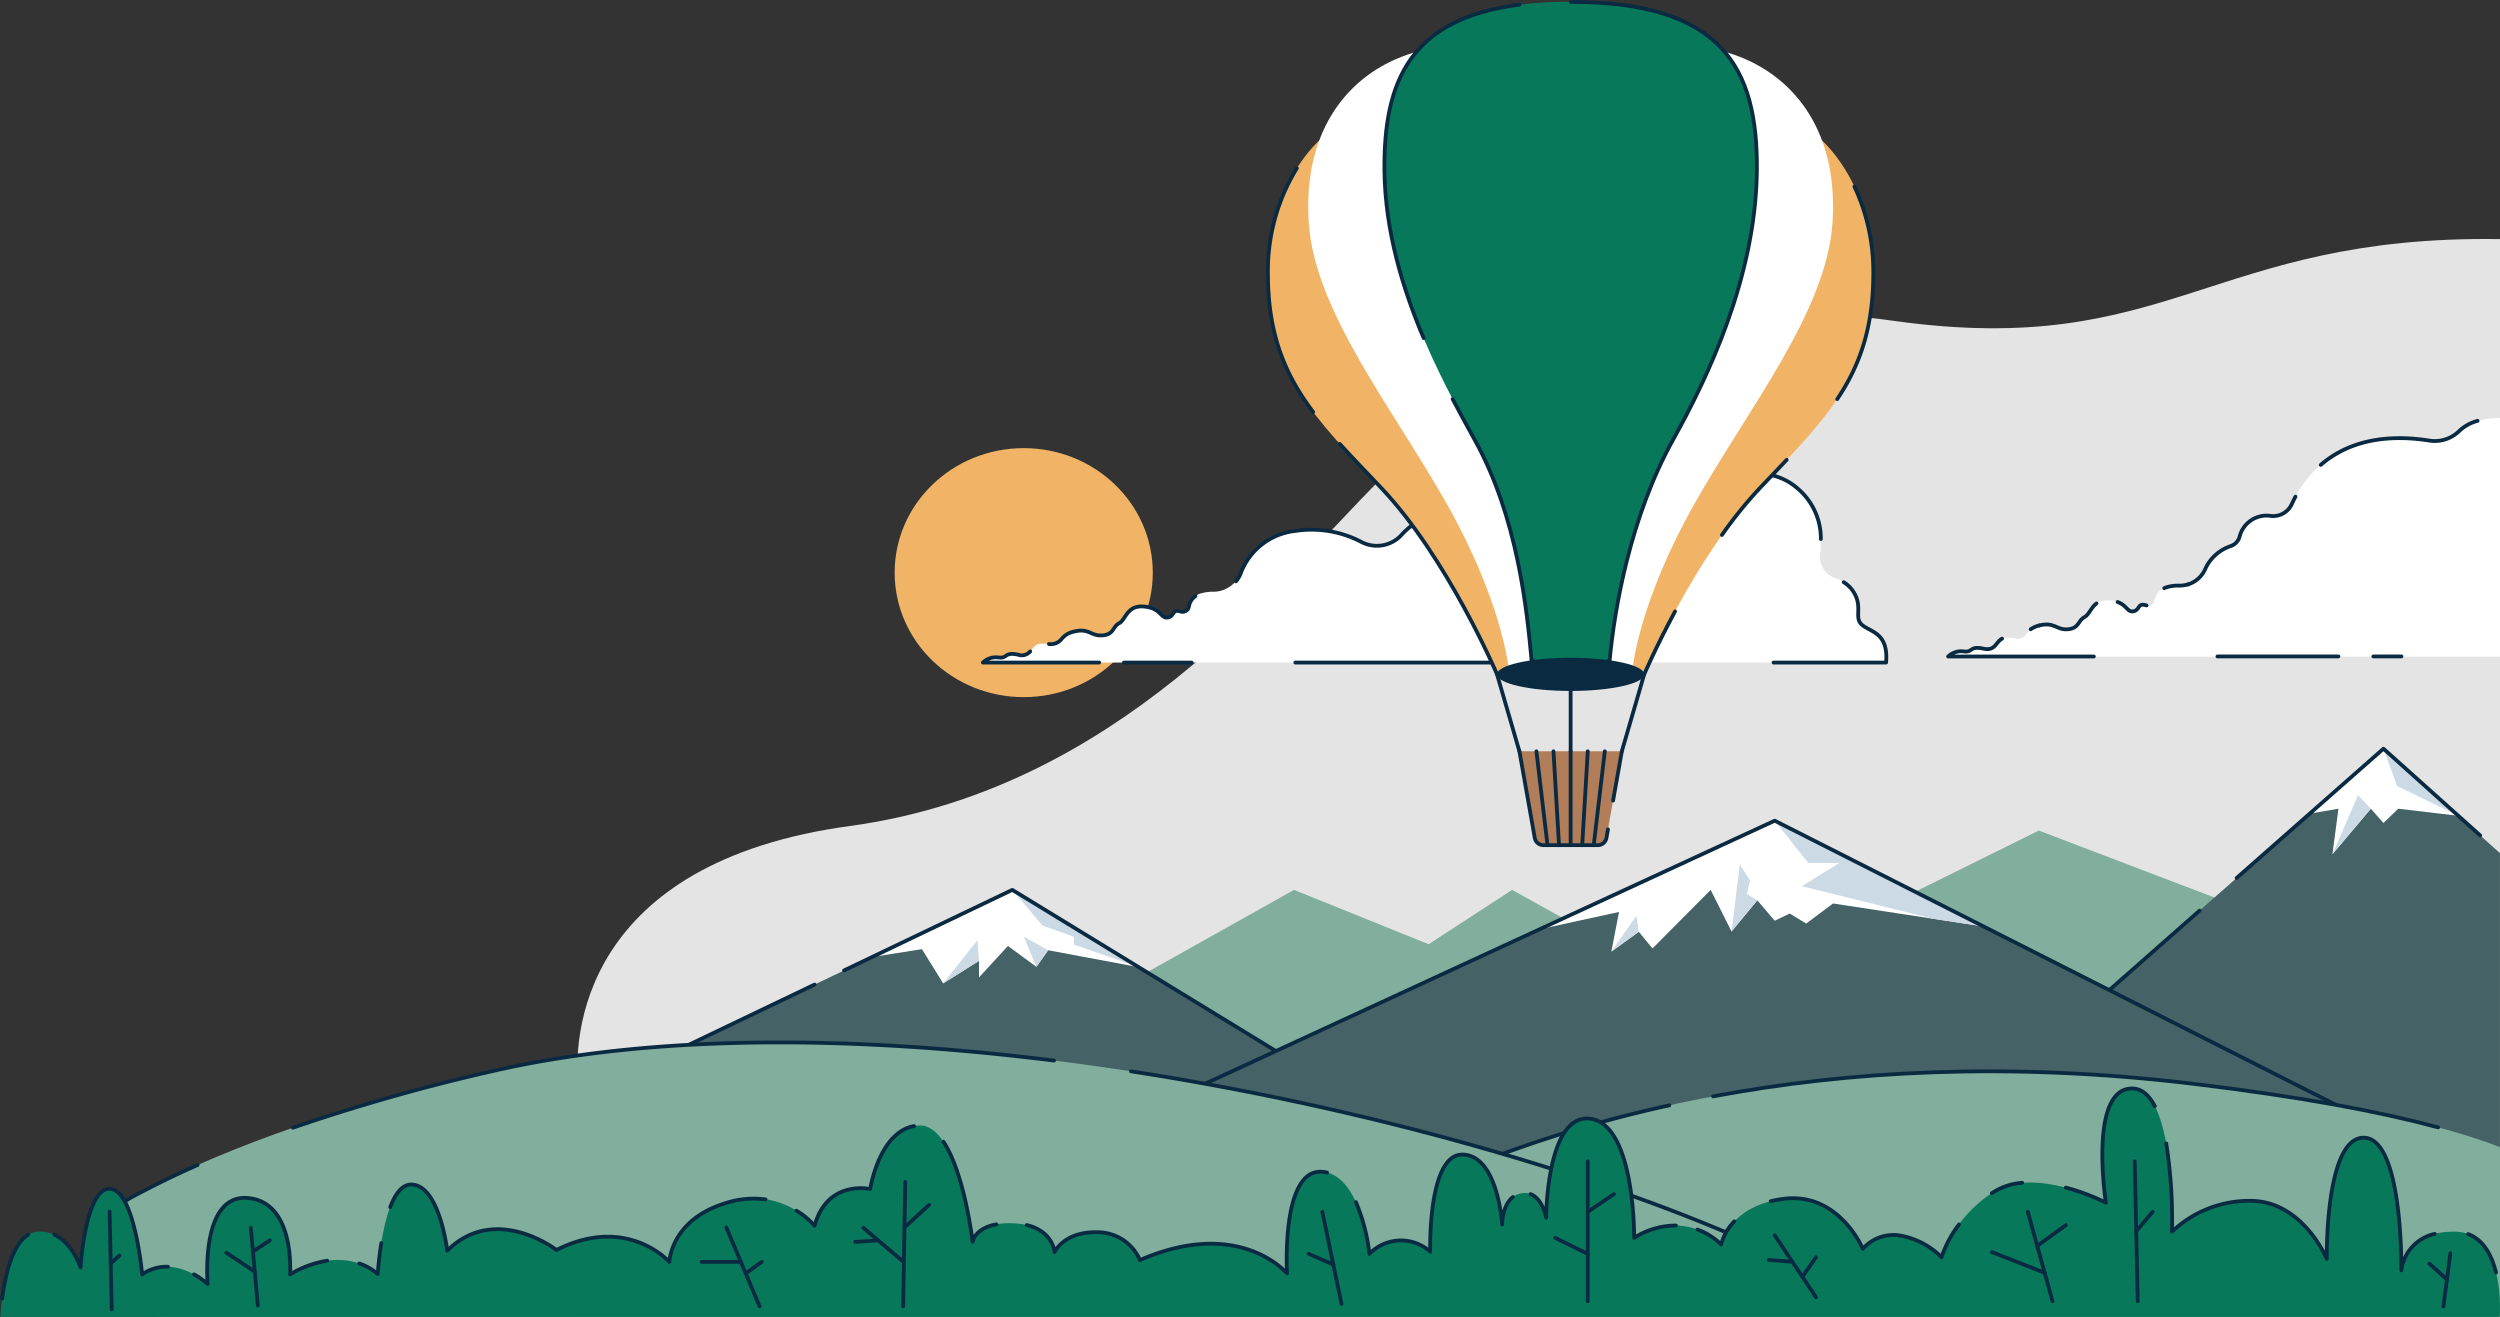 <svg xmlns="http://www.w3.org/2000/svg" width="394.155" height="207.626" viewBox="0 0 394.155 207.626">
  <rect x="0" y="0" width="394.155" height="207.626" fill="#333333" stroke="none"/>
  <g id="balloon-01" transform="translate(12.636 3.902)">
    <g id="OBJECTS" transform="translate(-12.568 -3.634)">
      <ellipse id="Ellipse_10" data-name="Ellipse 10" cx="20.349" cy="19.628" rx="20.349" ry="19.628" transform="translate(140.985 70.387)" fill="#f1b466"/>
      <path id="Path_422" data-name="Path 422" d="M173.133,212.236c-1.384-9.472.695-36.525,42.682-42.256s66.946-37.783,83.669-54.7,37.688-30.942,81.059-24.922,49.786-13.577,95.435-12.908V247.377h-303.1Z" transform="translate(-81.891 -40.02)" fill="#e4e4e4"/>
      <path id="Path_423" data-name="Path 423" d="M436.772,176.949H294.35a2.973,2.973,0,0,1,2.447-.805c1.5.205.879-.921,3.126-.432s1.879-1.684,3.62-1.742a8.627,8.627,0,0,1,1.221.058,2.2,2.2,0,0,0,2.031-.831,3.363,3.363,0,0,1,1.9-1.131c2.426-.61,2.668.752,4.515.6s1.579-1.379,2.631-1.921,1.2-2.852,3.878-2.631,2.631,1.837,3.684,1.742.821-1.089,1.631-1.052a2.752,2.752,0,0,1,.526.105,1.005,1.005,0,0,0,1.273-.779,2.631,2.631,0,0,1,2.1-2.136,6.079,6.079,0,0,1,1.61-.21,4.631,4.631,0,0,0,4.383-2.8,10.388,10.388,0,0,1,8.693-6.788,16.934,16.934,0,0,1,10.34,1.71,5.262,5.262,0,0,0,6.257-.942,11.549,11.549,0,0,1,7.735-3.884c6.52-.221,5.478,1.61,9.63,1.168s6.578-4.994,9.819-4.789,5.11,5.052,7.272,4.841c1.889-.179,1.579-3.3,3.831-3.494a1.994,1.994,0,0,0,1.626-.963,5.827,5.827,0,0,1,5.225-3.3,6.151,6.151,0,0,1,4.157,1.389,2.4,2.4,0,0,0,2.631.326,9.6,9.6,0,0,1,10.524,1.126c3.836,3.047,4.062,7.588,3.684,10.572a3.478,3.478,0,0,0,2.326,3.657,5.736,5.736,0,0,1,2.847,2.047c1.689,2.5.089,4.173,1.431,5.341S437.145,172.219,436.772,176.949Z" transform="translate(-139.457 -72.758)" fill="#fff"/>
      <path id="Path_424" data-name="Path 424" d="M312.684,202.743H294.35a2.973,2.973,0,0,1,2.447-.805c1.5.205.879-.921,3.126-.432a1.715,1.715,0,0,0,1.889-.526" transform="translate(-139.457 -98.551)" fill="none" stroke="#0a2a42" stroke-linecap="round" stroke-linejoin="round" stroke-width="0.6"/>
      <line id="Line_2" data-name="Line 2" x1="10.667" transform="translate(177.126 104.192)" fill="none" stroke="#0a2a42" stroke-linecap="round" stroke-linejoin="round" stroke-width="0.6"/>
      <line id="Line_3" data-name="Line 3" x1="50.665" transform="translate(204.158 104.192)" fill="none" stroke="#0a2a42" stroke-linecap="round" stroke-linejoin="round" stroke-width="0.6"/>
      <path id="Path_425" data-name="Path 425" d="M542.316,180.27a4.737,4.737,0,0,1,1.442,1.368c1.689,2.5.089,4.173,1.431,5.341s4.21,1.221,3.8,5.952H531.25" transform="translate(-251.695 -88.739)" fill="none" stroke="#0a2a42" stroke-linecap="round" stroke-linejoin="round" stroke-width="0.6"/>
      <path id="Path_426" data-name="Path 426" d="M522,148.085a9.325,9.325,0,0,1,8.514,1.868,10.347,10.347,0,0,1,3.81,8.093" transform="translate(-247.312 -73.33)" fill="none" stroke="#0a2a42" stroke-linecap="round" stroke-linejoin="round" stroke-width="0.6"/>
      <path id="Path_427" data-name="Path 427" d="M510.24,147.42a4.9,4.9,0,0,1,1.579.926,2.315,2.315,0,0,0,1.768.563" transform="translate(-241.741 -73.175)" fill="none" stroke="#0a2a42" stroke-linecap="round" stroke-linejoin="round" stroke-width="0.6"/>
      <path id="Path_428" data-name="Path 428" d="M370.18,165.626a4.331,4.331,0,0,0,.721-1.189,10.388,10.388,0,0,1,8.656-6.762,16.934,16.934,0,0,1,10.34,1.71,5.262,5.262,0,0,0,6.257-.942,11.549,11.549,0,0,1,7.735-3.884c6.52-.221,5.478,1.61,9.63,1.168s6.578-4.994,9.819-4.789,5.11,5.052,7.272,4.841c1.889-.179,1.579-3.3,3.831-3.494a1.994,1.994,0,0,0,1.626-.963,7.561,7.561,0,0,1,1.231-1.663" transform="translate(-175.383 -74.237)" fill="none" stroke="#0a2a42" stroke-linecap="round" stroke-linejoin="round" stroke-width="0.6"/>
      <path id="Path_429" data-name="Path 429" d="M314.15,191.986a2.2,2.2,0,0,0,2.026-.831,3.362,3.362,0,0,1,1.9-1.131c2.426-.61,2.668.752,4.515.6s1.579-1.379,2.631-1.921,1.2-2.852,3.878-2.631,2.631,1.837,3.684,1.742.821-1.089,1.631-1.052a2.751,2.751,0,0,1,.526.105,1.005,1.005,0,0,0,1.273-.779,2.489,2.489,0,0,1,1.021-1.647" transform="translate(-148.838 -90.715)" fill="none" stroke="#0a2a42" stroke-linecap="round" stroke-linejoin="round" stroke-width="0.6"/>
      <path id="Path_430" data-name="Path 430" d="M659.252,134.6c-14.124-2.168-19.639,5.757-21.544,10a3.242,3.242,0,0,1-3.247,1.921,4.394,4.394,0,0,0-5.025,3.331,2.168,2.168,0,0,1-1.352,1.4,6.8,6.8,0,0,0-3.957,3.436,4.468,4.468,0,0,1-4.257,2.81,6.068,6.068,0,0,0-1.742.205,2.631,2.631,0,0,0-2.1,2.136,1.016,1.016,0,0,1-1.279.784,2.336,2.336,0,0,0-.552-.111c-.805-.053-.589.931-1.626,1.052s-.995-1.547-3.684-1.742-2.826,2.1-3.878,2.657-.81,1.768-2.631,1.921-2.1-1.21-4.515-.6a3.157,3.157,0,0,0-2.052,1.347,1.51,1.51,0,0,1-1.579.674,7.468,7.468,0,0,0-1.579-.116c-1.747.058-1.368,2.226-3.62,1.742s-1.631.642-3.131.431a2.957,2.957,0,0,0-2.447.805h87.063V131.06c-3.536,0-5.467,1.052-6.515,2.131A5.483,5.483,0,0,1,659.252,134.6Z" transform="translate(-276.426 -65.424)" fill="#fff"/>
      <path id="Path_431" data-name="Path 431" d="M619.87,186.62c-.895.668-1.189,1.794-1.884,2.152-1.052.526-.81,1.768-2.631,1.921s-2.1-1.21-4.515-.6" transform="translate(-289.403 -91.748)" fill="none" stroke="#0a2a42" stroke-linecap="round" stroke-linejoin="round" stroke-width="0.6"/>
      <path id="Path_432" data-name="Path 432" d="M638.892,186.732a2.336,2.336,0,0,0-.552-.111c-.805-.053-.589.931-1.626,1.052-.837.079-.974-.968-2.384-1.484" transform="translate(-300.532 -91.544)" fill="none" stroke="#0a2a42" stroke-linecap="round" stroke-linejoin="round" stroke-width="0.6"/>
      <path id="Path_433" data-name="Path 433" d="M652.015,180.91a4.525,4.525,0,0,1-1.421.195,6.067,6.067,0,0,0-1.742.205,4.506,4.506,0,0,0-.552.195" transform="translate(-307.151 -89.042)" fill="none" stroke="#0a2a42" stroke-linecap="round" stroke-linejoin="round" stroke-width="0.6"/>
      <path id="Path_434" data-name="Path 434" d="M672.336,154.63c-.216.395-.395.774-.558,1.126a3.242,3.242,0,0,1-3.247,1.921,4.394,4.394,0,0,0-5.025,3.331,2.168,2.168,0,0,1-1.352,1.4,6.8,6.8,0,0,0-3.957,3.436,4.457,4.457,0,0,1-2.836,2.631" transform="translate(-310.495 -76.591)" fill="none" stroke="#0a2a42" stroke-linecap="round" stroke-linejoin="round" stroke-width="0.6"/>
      <path id="Path_435" data-name="Path 435" d="M719.922,131.91a6.7,6.7,0,0,0-2.978,1.684,5.483,5.483,0,0,1-4.736,1.41c-8.309-1.273-13.64.942-17.008,3.847" transform="translate(-329.371 -65.827)" fill="none" stroke="#0a2a42" stroke-linecap="round" stroke-linejoin="round" stroke-width="0.6"/>
      <line id="Line_4" data-name="Line 4" x2="4.436" transform="translate(374.112 103.229)" fill="none" stroke="#0a2a42" stroke-linecap="round" stroke-linejoin="round" stroke-width="0.6"/>
      <line id="Line_5" data-name="Line 5" x2="19.076" transform="translate(349.532 103.229)" fill="none" stroke="#0a2a42" stroke-linecap="round" stroke-linejoin="round" stroke-width="0.6"/>
      <path id="Path_436" data-name="Path 436" d="M592.054,197.17c-1,.526-1.052,1.979-2.926,1.579-2.247-.489-1.631.642-3.131.432a2.957,2.957,0,0,0-2.447.805h22.975" transform="translate(-276.474 -96.746)" fill="none" stroke="#0a2a42" stroke-linecap="round" stroke-linejoin="round" stroke-width="0.6"/>
      <path id="Path_437" data-name="Path 437" d="M609.632,193.22a3.988,3.988,0,0,0-1.342.595" transform="translate(-288.195 -94.874)" fill="none" stroke="#0a2a42" stroke-linecap="round" stroke-linejoin="round" stroke-width="0.6"/>
      <path id="Path_438" data-name="Path 438" d="M329.5,289.569l30.558-17.129,21.223,8.567,13.161-8.567,23.064,12.8-59.763,19.386Z" transform="translate(-156.11 -132.407)" fill="#81ae9d"/>
      <path id="Path_439" data-name="Path 439" d="M567.54,265.91l22.727-11.24L622.1,266.8,602.15,283.491Z" transform="translate(-268.888 -123.988)" fill="#81ae9d"/>
      <path id="Path_440" data-name="Path 440" d="M182.16,302.929l63.678-30.489L313.9,314.059Z" transform="translate(-86.304 -132.407)" fill="#456266"/>
      <path id="Path_441" data-name="Path 441" d="M282.586,281.286l4.5,3.284,1.847-2.615,14.282,2.673L283.281,272.44,261.19,283.017l7.846-1.231,3.342,5.4,5.652-3.562v2.615Z" transform="translate(-123.746 -132.407)" fill="#fff"/>
      <path id="Path_442" data-name="Path 442" d="M282.45,294.325l5.415-6.815.237,3.252Z" transform="translate(-133.819 -139.547)" fill="#ccdae5"/>
      <path id="Path_443" data-name="Path 443" d="M308.595,291.207l-2-4.757,3.852,2.142Z" transform="translate(-145.256 -139.045)" fill="#ccdae5"/>
      <path id="Path_444" data-name="Path 444" d="M303.17,272.44l4.752,5.625,4.936,1.747.037,1.268,10.209,3.547Z" transform="translate(-143.635 -132.407)" fill="#ccdae5"/>
      <path id="Path_445" data-name="Path 445" d="M219.311,285.138l26.527-12.7L313.9,314.059l-131.74-11.13,32.5-15.56" transform="translate(-86.304 -132.407)" fill="none" stroke="#0a2a42" stroke-linecap="round" stroke-linejoin="round" stroke-width="0.6"/>
      <path id="Path_446" data-name="Path 446" d="M621.03,273.206l48.912-43.066,18.37,16.471v57.869Z" transform="translate(-294.231 -112.366)" fill="#456266"/>
      <path id="Path_447" data-name="Path 447" d="M703.524,230.14,691.91,240.364l4.52-.763-.952,7.178,6.057-7.178,1.989,2.252,2.336-2.252,9.472,1.121Z" transform="translate(-327.812 -112.366)" fill="#fff"/>
      <path id="Path_448" data-name="Path 448" d="M713.98,230.14l2.163,5.888,9.646,4.694Z" transform="translate(-338.268 -112.366)" fill="#ccdae5"/>
      <path id="Path_449" data-name="Path 449" d="M698.69,253.365l4.047-9.325,2.01,2.147Z" transform="translate(-331.024 -118.952)" fill="#ccdae5"/>
      <line id="Line_6" data-name="Line 6" y1="14.661" x2="16.65" transform="translate(330.072 143.301)" fill="none" stroke="#0a2a42" stroke-linecap="round" stroke-linejoin="round" stroke-width="0.6"/>
      <path id="Path_450" data-name="Path 450" d="M669.99,250.526l23.149-20.386,15.25,13.671" transform="translate(-317.427 -112.366)" fill="none" stroke="#0a2a42" stroke-linecap="round" stroke-linejoin="round" stroke-width="0.6"/>
      <path id="Path_451" data-name="Path 451" d="M346.57,296.67l97.361-44.96,97.361,49.3L419.936,315.478Z" transform="translate(-164.197 -122.586)" fill="#456266"/>
      <path id="Path_452" data-name="Path 452" d="M476.794,269.223l2.163,2.631,9.172-9.235,3.289,6.562,4.062-4.92,2.742,3.226,2.368-1.142,2.594,1.584,4.236-3.168,23.748,3.631L498.222,251.71,461.16,268.828l12.519-2.731-1.21,6.257Z" transform="translate(-218.488 -122.586)" fill="#fff"/>
      <path id="Path_453" data-name="Path 453" d="M482.65,285.856l3.936-5.646.389,2.515Z" transform="translate(-228.669 -136.088)" fill="#ccdae5"/>
      <path id="Path_454" data-name="Path 454" d="M531.59,251.71l5.283,6.657h4.936l-5.941,3.668,20.728,5.141,7.941,1.216Z" transform="translate(-251.856 -122.586)" fill="#ccdae5"/>
      <path id="Path_455" data-name="Path 455" d="M346.57,296.67l97.361-44.96,97.361,49.3L419.936,315.478Z" transform="translate(-164.197 -122.586)" fill="none" stroke="#0a2a42" stroke-linecap="round" stroke-linejoin="round" stroke-width="0.6"/>
      <path id="Path_456" data-name="Path 456" d="M518.66,275.392l1.305-10.572,1.615,2.526-.505,2.136,1.647.989Z" transform="translate(-245.73 -128.797)" fill="#ccdae5"/>
      <path id="Path_457" data-name="Path 457" d="M467.435,245.713h-8.52a1.4,1.4,0,0,1-1.389-1.131L455.1,230.9h16.15l-2.426,13.682a1.394,1.394,0,0,1-1.389,1.131Z" transform="translate(-215.617 -112.726)" fill="#b27d59"/>
      <line id="Line_7" data-name="Line 7" y2="14.803" transform="translate(247.561 118.184)" fill="none" stroke="#0a2a42" stroke-linecap="round" stroke-linejoin="round" stroke-width="0.6"/>
      <line id="Line_8" data-name="Line 8" x2="0.874" y2="14.803" transform="translate(244.856 118.184)" fill="none" stroke="#0a2a42" stroke-linecap="round" stroke-linejoin="round" stroke-width="0.6"/>
      <line id="Line_9" data-name="Line 9" x2="1.747" y2="14.803" transform="translate(242.167 118.184)" fill="none" stroke="#0a2a42" stroke-linecap="round" stroke-linejoin="round" stroke-width="0.6"/>
      <line id="Line_10" data-name="Line 10" x1="0.874" y2="14.803" transform="translate(249.387 118.184)" fill="none" stroke="#0a2a42" stroke-linecap="round" stroke-linejoin="round" stroke-width="0.6"/>
      <line id="Line_11" data-name="Line 11" x1="1.747" y2="14.803" transform="translate(251.202 118.184)" fill="none" stroke="#0a2a42" stroke-linecap="round" stroke-linejoin="round" stroke-width="0.6"/>
      <line id="Line_12" data-name="Line 12" x2="3.526" y2="12.129" transform="translate(235.958 106.055)" fill="none" stroke="#0a2a42" stroke-linecap="round" stroke-linejoin="round" stroke-width="0.6"/>
      <path id="Path_458" data-name="Path 458" d="M387.848,43.94c-2.515,2.336-8.072,9.33-8.088,20.938,0,15.939,7.367,22.785,17.823,33.8s18.3,29.437,18.3,29.437l11.6,1.779V39.53Z" transform="translate(-179.922 -22.059)" fill="#f1b466"/>
      <path id="Path_459" data-name="Path 459" d="M384.309,56.25a30.884,30.884,0,0,0-4.552,16.55c0,9.635,2.678,15.95,7.125,21.864" transform="translate(-179.92 -29.981)" fill="none" stroke="#0a2a42" stroke-linecap="round" stroke-linejoin="round" stroke-width="0.6"/>
      <path id="Path_460" data-name="Path 460" d="M401.29,91.784c1.979,2.189,4.162,4.436,6.494,6.894,10.472,11.019,18.3,29.437,18.3,29.437l11.6,1.779V39.53l-23.017,2.563" transform="translate(-190.123 -22.059)" fill="none" stroke="#0a2a42" stroke-linecap="round" stroke-linejoin="round" stroke-width="0.6"/>
      <path id="Path_461" data-name="Path 461" d="M510.1,43.94c2.515,2.336,8.072,9.33,8.088,20.938,0,15.939-7.367,22.785-17.823,33.8s-18.3,29.437-18.3,29.437l-11.577,1.779V39.53Z" transform="translate(-222.908 -22.059)" fill="#f1b466"/>
      <path id="Path_462" data-name="Path 462" d="M553.035,61.71a31.614,31.614,0,0,1,2.978,13.682c0,8.541-2.1,14.476-5.683,19.833" transform="translate(-260.735 -32.568)" fill="none" stroke="#0a2a42" stroke-linecap="round" stroke-linejoin="round" stroke-width="0.6"/>
      <path id="Path_463" data-name="Path 463" d="M525.993,143.6c-1.321,1.4-2.715,2.857-4.168,4.383a67.221,67.221,0,0,0-6.036,7.457" transform="translate(-244.37 -71.366)" fill="none" stroke="#0a2a42" stroke-linecap="round" stroke-linejoin="round" stroke-width="0.6"/>
      <path id="Path_464" data-name="Path 464" d="M497.358,189c-3.052,5.662-4.868,9.935-4.868,9.935" transform="translate(-233.331 -92.875)" fill="none" stroke="#0a2a42" stroke-linecap="round" stroke-linejoin="round" stroke-width="0.6"/>
      <line id="Line_13" data-name="Line 13" y2="14.745" transform="translate(247.561 103.439)" fill="none" stroke="#0a2a42" stroke-linecap="round" stroke-linejoin="round" stroke-width="0.6"/>
      <path id="Path_465" data-name="Path 465" d="M469.066,243.219l-.242,1.363a1.394,1.394,0,0,1-1.389,1.131h-8.52a1.4,1.4,0,0,1-1.389-1.131L455.1,230.9" transform="translate(-215.617 -112.726)" fill="none" stroke="#0a2a42" stroke-linecap="round" stroke-linejoin="round" stroke-width="0.6"/>
      <line id="Line_14" data-name="Line 14" x1="1.379" y2="7.772" transform="translate(254.254 118.184)" fill="none" stroke="#0a2a42" stroke-linecap="round" stroke-linejoin="round" stroke-width="0.6"/>
      <line id="Line_15" data-name="Line 15" x1="3.526" y2="12.129" transform="translate(255.633 106.055)" fill="none" stroke="#0a2a42" stroke-linecap="round" stroke-linejoin="round" stroke-width="0.6"/>
      <path id="Path_466" data-name="Path 466" d="M423.365,115.1s-1.11-10.3-9.646-25.432-20.88-30.379-21.8-44.4,5.7-22.628,14.561-26.116S433.206,15,433.206,15V117.44Z" transform="translate(-185.645 -10.438)" fill="#fff"/>
      <path id="Path_467" data-name="Path 467" d="M480.285,115.1s1.11-10.3,9.646-25.432,20.88-30.379,21.807-44.4-5.7-22.628-14.561-26.116S470.45,15,470.45,15V117.44Z" transform="translate(-222.889 -10.438)" fill="#fff"/>
      <path id="Path_468" data-name="Path 468" d="M444.017,6.33c-23.68,0-29.584,10.124-29.353,26.837s8.756,32.41,14.166,42.1c6.841,12.271,8.3,26.948,9.03,34.9l6.157,2.215,6.152-2.215c.726-7.951,3.215-22.628,10.051-34.9,5.41-9.709,12.913-25.427,13.156-42.1S467.67,6.33,444.017,6.33Z" transform="translate(-196.456 -6.33)" fill="#07785a"/>
      <path id="Path_469" data-name="Path 469" d="M435.1,69.01c1.2,2.3,2.363,4.4,3.415,6.315,6.841,12.271,8.3,26.948,9.03,34.9l6.157,2.215,6.152-2.215c.726-7.951,3.215-22.628,10.051-34.9,5.41-9.709,12.913-25.427,13.156-42.1S477.366,6.39,453.712,6.39" transform="translate(-206.141 -6.358)" fill="none" stroke="#0a2a42" stroke-linecap="round" stroke-linejoin="round" stroke-width="0.6"/>
      <path id="Path_470" data-name="Path 470" d="M435.95,7.22c-16.976,2.168-21.486,11.745-21.286,26.353.132,9.33,2.852,18.36,6.173,26.206" transform="translate(-196.456 -6.752)" fill="none" stroke="#0a2a42" stroke-linecap="round" stroke-linejoin="round" stroke-width="0.6"/>
      <ellipse id="Ellipse_11" data-name="Ellipse 11" cx="11.603" cy="2.615" rx="11.603" ry="2.615" transform="translate(235.958 103.439)" fill="#0a2a42"/>
      <path id="Path_471" data-name="Path 471" d="M565.349,338.751c-9.53-3.657-24.732-7.125-48.139-9.956-102.087-12.35-155.73,36.725-155.73,36.725H565.349Z" transform="translate(-171.262 -158.163)" fill="#81ae9d"/>
      <path id="Path_472" data-name="Path 472" d="M627.441,335.635c-9.256-2.494-21.743-4.825-38.383-6.841-29.358-3.552-54.727-2.026-75.928,1.958" transform="translate(-243.11 -158.162)" fill="none" stroke="#0a2a42" stroke-linecap="round" stroke-linejoin="round" stroke-width="0.6"/>
      <path id="Path_473" data-name="Path 473" d="M462.572,337A200.546,200.546,0,0,0,421,350.976" transform="translate(-199.461 -162.994)" fill="none" stroke="#0a2a42" stroke-linecap="round" stroke-linejoin="round" stroke-width="0.6"/>
      <path id="Path_474" data-name="Path 474" d="M40.179,361.417c-10.851,0-14.634-13.924-5.162-19.028,11.924-6.43,29.81-13.524,56.458-19.691C161.252,306.558,276.5,336.579,311.3,361.417Z" transform="translate(-14.031 -154.059)" fill="#81ae9d"/>
      <path id="Path_475" data-name="Path 475" d="M338.72,326.8c37.888,5.836,74.534,16.539,99.066,27.684" transform="translate(-160.478 -158.162)" fill="none" stroke="#0a2a42" stroke-linecap="round" stroke-linejoin="round" stroke-width="0.6"/>
      <path id="Path_476" data-name="Path 476" d="M87.65,331.585a304.641,304.641,0,0,1,31.321-8.888c25.527-5.9,57.137-5.631,88.663-1.694" transform="translate(-41.527 -154.059)" fill="none" stroke="#0a2a42" stroke-linecap="round" stroke-linejoin="round" stroke-width="0.6"/>
      <path id="Path_477" data-name="Path 477" d="M31.576,374.577a9.92,9.92,0,0,1,3.441-14.787c2.984-1.6,6.315-3.252,10.1-4.92" transform="translate(-14.032 -171.461)" fill="none" stroke="#0a2a42" stroke-linecap="round" stroke-linejoin="round" stroke-width="0.6"/>
      <path id="Path_478" data-name="Path 478" d="M0,367.983H394.045s1.005-13.3-7.036-13.434-8.472,6.094-8.472,6.094.289-20.775-5.883-20.912-5.878,19.107-5.878,19.107-3.589-8.725-11.487-9.14a17.76,17.76,0,0,0-12.919,4.846s.726-22.5-6.257-22.543-4.162,18-4.162,18-11.272-5.9-17.734-1.689a20.233,20.233,0,0,0-8.183,10.246,12.3,12.3,0,0,0-6.53-3.4,6.4,6.4,0,0,0-5.873,2.1s-3.731-8.946-12.419-7.893-9.9,7.2-9.9,7.2-5.531-5.957-13.713-1.052c0,0,.147-17.728-6.841-18.765s-7.036,15.581-7.036,15.581-.753-4.331-3.873-3.847-3.089,4.92-3.089,4.92-.647-10.872-6.209-11.014-5.131,15.308-5.131,15.308a6.892,6.892,0,0,0-9.582.347s-1.258-12.708-7.609-12.95-5.383,16.029-5.383,16.029-7.467-8.946-23.191-2.1a7.278,7.278,0,0,0-6.778-4.394c-5.22-.1-6.672,3.12-6.672,3.12s-.326-4.262-6.409-4.52-6.515,2.91-6.515,2.91-2.152-18.544-8.42-18.334-7.751,10-7.751,10-6.73-1.579-8.777,5.788a13,13,0,0,0-13.834-3.62c-8.883,2.631-9.046,9.335-9.046,9.335s-6.641-7.53-17.8-1.889c0,0-9.619-7.446-17.228.105,0,0-1.221-10.388-5.673-10.424s-5.262,14.129-5.262,14.129-5.057-5.036-13.834.053c0,0,.863-11.43-6.678-12.05s-6.315,13.555-6.315,13.555-5.294-4.931-10.314-1.5c0,0-1.184-13.3-5.062-13.5s-4.652,12.414-4.652,12.414-1.989-6.288-7.051-5.61S0,367.983,0,367.983Z" transform="translate(0 -160.625)" fill="#07785a"/>
      <path id="Path_479" data-name="Path 479" d="M4.625,375.73C2.02,377.309.942,382.476.51,385.8" transform="translate(-0.242 -181.344)" fill="none" stroke="#0a2a42" stroke-linecap="round" stroke-linejoin="round" stroke-width="0.6"/>
      <path id="Path_480" data-name="Path 480" d="M34.047,374.285a6.688,6.688,0,0,0-4.057,1.21s-1.184-13.3-5.062-13.5-4.652,12.408-4.652,12.408-1.205-3.815-4.136-5.183" transform="translate(-7.647 -174.837)" fill="none" stroke="#0a2a42" stroke-linecap="round" stroke-linejoin="round" stroke-width="0.6"/>
      <path id="Path_481" data-name="Path 481" d="M79,374.625a16.276,16.276,0,0,0-5.862,2.158s.863-11.43-6.678-12.05-6.315,13.555-6.315,13.555A11.894,11.894,0,0,0,58,376.777" transform="translate(-27.479 -176.124)" fill="none" stroke="#0a2a42" stroke-linecap="round" stroke-linejoin="round" stroke-width="0.6"/>
      <path id="Path_482" data-name="Path 482" d="M110.988,378.26c-.432,2.673-.563,4.889-.563,4.889a8.167,8.167,0,0,0-2.915-1.668" transform="translate(-50.936 -182.542)" fill="none" stroke="#0a2a42" stroke-linecap="round" stroke-linejoin="round" stroke-width="0.6"/>
      <path id="Path_483" data-name="Path 483" d="M175.964,363.067a14.207,14.207,0,0,0-6.115.526c-8.883,2.631-9.046,9.335-9.046,9.335s-6.641-7.53-17.8-1.889c0,0-9.619-7.446-17.228.105,0,0-1.221-10.388-5.673-10.424-1.463,0-2.531,1.51-3.31,3.557" transform="translate(-55.333 -174.232)" fill="none" stroke="#0a2a42" stroke-linecap="round" stroke-linejoin="round" stroke-width="0.6"/>
      <path id="Path_484" data-name="Path 484" d="M257.029,343.21c-5.541,1.01-6.909,9.93-6.909,9.93s-6.73-1.579-8.777,5.788a11.575,11.575,0,0,0-2.852-2.378" transform="translate(-112.991 -165.937)" fill="none" stroke="#0a2a42" stroke-linecap="round" stroke-linejoin="round" stroke-width="0.6"/>
      <path id="Path_485" data-name="Path 485" d="M290.886,360.909c-3.457.626-3.747,2.757-3.747,2.757s-1.247-10.751-4.6-15.787" transform="translate(-133.861 -168.149)" fill="none" stroke="#0a2a42" stroke-linecap="round" stroke-linejoin="round" stroke-width="0.6"/>
      <path id="Path_486" data-name="Path 486" d="M354.849,357.019a4.211,4.211,0,0,0-.931-.132c-6.357-.242-5.383,16.029-5.383,16.029s-7.467-8.946-23.191-2.1a7.278,7.278,0,0,0-6.783-4.394c-5.22-.1-6.672,3.121-6.672,3.121s-.247-3.263-4.389-4.252" transform="translate(-145.687 -172.415)" fill="none" stroke="#0a2a42" stroke-linecap="round" stroke-linejoin="round" stroke-width="0.6"/>
      <path id="Path_487" data-name="Path 487" d="M430.868,358.443c-1.715,1.337-1.694,4.32-1.694,4.32s-.647-10.872-6.209-11.014-5.131,15.308-5.131,15.308a6.891,6.891,0,0,0-9.582.347,29.675,29.675,0,0,0-2.131-8.156" transform="translate(-192.411 -169.982)" fill="none" stroke="#0a2a42" stroke-linecap="round" stroke-linejoin="round" stroke-width="0.6"/>
      <path id="Path_488" data-name="Path 488" d="M481.367,357.811a12.293,12.293,0,0,0-6.583,1.942s.147-17.728-6.841-18.765-7.036,15.581-7.036,15.581-.526-2.963-2.457-3.71" transform="translate(-217.204 -164.862)" fill="none" stroke="#0a2a42" stroke-linecap="round" stroke-linejoin="round" stroke-width="0.6"/>
      <path id="Path_489" data-name="Path 489" d="M514.259,371.75a8.235,8.235,0,0,0-2.073,3.641,10.441,10.441,0,0,0-3.736-2.347" transform="translate(-240.893 -179.458)" fill="none" stroke="#0a2a42" stroke-linecap="round" stroke-linejoin="round" stroke-width="0.6"/>
      <path id="Path_490" data-name="Path 490" d="M560.084,368.974a17.805,17.805,0,0,0-2.757,5.146,12.3,12.3,0,0,0-6.53-3.41,6.4,6.4,0,0,0-5.873,2.1s-3.731-8.946-12.419-7.893a16.887,16.887,0,0,0-2.1.384" transform="translate(-251.292 -176.183)" fill="none" stroke="#0a2a42" stroke-linecap="round" stroke-linejoin="round" stroke-width="0.6"/>
      <path id="Path_491" data-name="Path 491" d="M601.423,360.21a9.8,9.8,0,0,0-4.531,1.473l-.253.168" transform="translate(-282.675 -173.991)" fill="none" stroke="#0a2a42" stroke-linecap="round" stroke-linejoin="round" stroke-width="0.6"/>
      <path id="Path_492" data-name="Path 492" d="M632.849,334.739c-.874-1.689-2.031-2.773-3.552-2.789-6.962-.068-4.162,18-4.162,18a33.915,33.915,0,0,0-6.315-2.379" transform="translate(-293.184 -160.602)" fill="none" stroke="#0a2a42" stroke-linecap="round" stroke-linejoin="round" stroke-width="0.6"/>
      <path id="Path_493" data-name="Path 493" d="M691.229,361.855a6.751,6.751,0,0,0-5.262,5.746s.289-20.775-5.883-20.912-5.873,19.107-5.873,19.107-3.589-8.725-11.487-9.14a17.76,17.76,0,0,0-12.919,4.846,78.008,78.008,0,0,0-.905-13.9" transform="translate(-307.435 -167.585)" fill="none" stroke="#0a2a42" stroke-linecap="round" stroke-linejoin="round" stroke-width="0.6"/>
      <path id="Path_494" data-name="Path 494" d="M743.754,381.627c-.642-2.6-1.91-5.136-4.4-6.067" transform="translate(-350.288 -181.263)" fill="none" stroke="#0a2a42" stroke-linecap="round" stroke-linejoin="round" stroke-width="0.6"/>
      <line id="Line_16" data-name="Line 16" x2="0.332" y2="15.424" transform="translate(17.213 190.755)" fill="none" stroke="#0a2a42" stroke-linecap="round" stroke-linejoin="round" stroke-width="0.6"/>
      <line id="Line_17" data-name="Line 17" x1="1.368" y2="1.258" transform="translate(17.392 197.675)" fill="none" stroke="#0a2a42" stroke-linecap="round" stroke-linejoin="round" stroke-width="0.6"/>
      <line id="Line_18" data-name="Line 18" x2="1.11" y2="12.277" transform="translate(39.472 193.281)" fill="none" stroke="#0a2a42" stroke-linecap="round" stroke-linejoin="round" stroke-width="0.6"/>
      <line id="Line_19" data-name="Line 19" x2="4.489" y2="2.989" transform="translate(35.609 197.233)" fill="none" stroke="#0a2a42" stroke-linecap="round" stroke-linejoin="round" stroke-width="0.6"/>
      <line id="Line_20" data-name="Line 20" x1="2.647" y2="1.763" transform="translate(39.814 195.291)" fill="none" stroke="#0a2a42" stroke-linecap="round" stroke-linejoin="round" stroke-width="0.6"/>
      <line id="Line_21" data-name="Line 21" x1="5.241" y1="12.44" transform="translate(114.448 193.255)" fill="none" stroke="#0a2a42" stroke-linecap="round" stroke-linejoin="round" stroke-width="0.6"/>
      <line id="Line_22" data-name="Line 22" x2="6.183" transform="translate(110.554 198.685)" fill="none" stroke="#0a2a42" stroke-linecap="round" stroke-linejoin="round" stroke-width="0.6"/>
      <line id="Line_23" data-name="Line 23" x1="2.521" y2="1.815" transform="translate(117.505 198.685)" fill="none" stroke="#0a2a42" stroke-linecap="round" stroke-linejoin="round" stroke-width="0.6"/>
      <line id="Line_24" data-name="Line 24" x1="0.337" y2="19.633" transform="translate(142.322 186.061)" fill="none" stroke="#0a2a42" stroke-linecap="round" stroke-linejoin="round" stroke-width="0.6"/>
      <line id="Line_25" data-name="Line 25" x2="6.273" y2="5.315" transform="translate(136.049 193.313)" fill="none" stroke="#0a2a42" stroke-linecap="round" stroke-linejoin="round" stroke-width="0.6"/>
      <line id="Line_26" data-name="Line 26" y1="0.232" x2="3.631" transform="translate(134.765 195.297)" fill="none" stroke="#0a2a42" stroke-linecap="round" stroke-linejoin="round" stroke-width="0.6"/>
      <line id="Line_27" data-name="Line 27" x1="3.884" y2="3.568" transform="translate(142.538 189.687)" fill="none" stroke="#0a2a42" stroke-linecap="round" stroke-linejoin="round" stroke-width="0.6"/>
      <line id="Line_28" data-name="Line 28" x1="3.021" y1="14.513" transform="translate(208.415 190.792)" fill="none" stroke="#0a2a42" stroke-linecap="round" stroke-linejoin="round" stroke-width="0.6"/>
      <line id="Line_29" data-name="Line 29" x2="3.878" y2="1.689" transform="translate(206.268 197.422)" fill="none" stroke="#0a2a42" stroke-linecap="round" stroke-linejoin="round" stroke-width="0.6"/>
      <line id="Line_30" data-name="Line 30" y1="22.064" transform="translate(250.26 182.82)" fill="none" stroke="#0a2a42" stroke-linecap="round" stroke-linejoin="round" stroke-width="0.6"/>
      <line id="Line_31" data-name="Line 31" x1="4.131" y2="2.794" transform="translate(250.26 187.998)" fill="none" stroke="#0a2a42" stroke-linecap="round" stroke-linejoin="round" stroke-width="0.6"/>
      <line id="Line_32" data-name="Line 32" x2="5.141" y2="2.531" transform="translate(245.119 194.891)" fill="none" stroke="#0a2a42" stroke-linecap="round" stroke-linejoin="round" stroke-width="0.6"/>
      <line id="Line_33" data-name="Line 33" x1="6.525" y1="9.782" transform="translate(279.734 194.486)" fill="none" stroke="#0a2a42" stroke-linecap="round" stroke-linejoin="round" stroke-width="0.6"/>
      <line id="Line_34" data-name="Line 34" x2="3.726" y2="0.3" transform="translate(278.803 198.37)" fill="none" stroke="#0a2a42" stroke-linecap="round" stroke-linejoin="round" stroke-width="0.6"/>
      <line id="Line_35" data-name="Line 35" x1="2.158" y2="3.094" transform="translate(284.102 197.938)" fill="none" stroke="#0a2a42" stroke-linecap="round" stroke-linejoin="round" stroke-width="0.6"/>
      <line id="Line_36" data-name="Line 36" x1="3.894" y1="14.092" transform="translate(319.643 190.792)" fill="none" stroke="#0a2a42" stroke-linecap="round" stroke-linejoin="round" stroke-width="0.6"/>
      <line id="Line_37" data-name="Line 37" x2="8.335" y2="3.268" transform="translate(313.965 197.138)" fill="none" stroke="#0a2a42" stroke-linecap="round" stroke-linejoin="round" stroke-width="0.6"/>
      <line id="Line_38" data-name="Line 38" x1="4.51" y2="3.263" transform="translate(321.127 192.892)" fill="none" stroke="#0a2a42" stroke-linecap="round" stroke-linejoin="round" stroke-width="0.6"/>
      <line id="Line_39" data-name="Line 39" x1="0.474" y1="22.064" transform="translate(336.498 182.82)" fill="none" stroke="#0a2a42" stroke-linecap="round" stroke-linejoin="round" stroke-width="0.6"/>
      <line id="Line_40" data-name="Line 40" x1="2.589" y2="3.057" transform="translate(336.734 190.792)" fill="none" stroke="#0a2a42" stroke-linecap="round" stroke-linejoin="round" stroke-width="0.6"/>
      <line id="Line_41" data-name="Line 41" y1="8.383" x2="1.105" transform="translate(385.162 197.328)" fill="none" stroke="#0a2a42" stroke-linecap="round" stroke-linejoin="round" stroke-width="0.6"/>
      <line id="Line_42" data-name="Line 42" x2="2.768" y2="2.489" transform="translate(382.947 198.954)" fill="none" stroke="#0a2a42" stroke-linecap="round" stroke-linejoin="round" stroke-width="0.6"/>
    </g>
  </g>
</svg>
